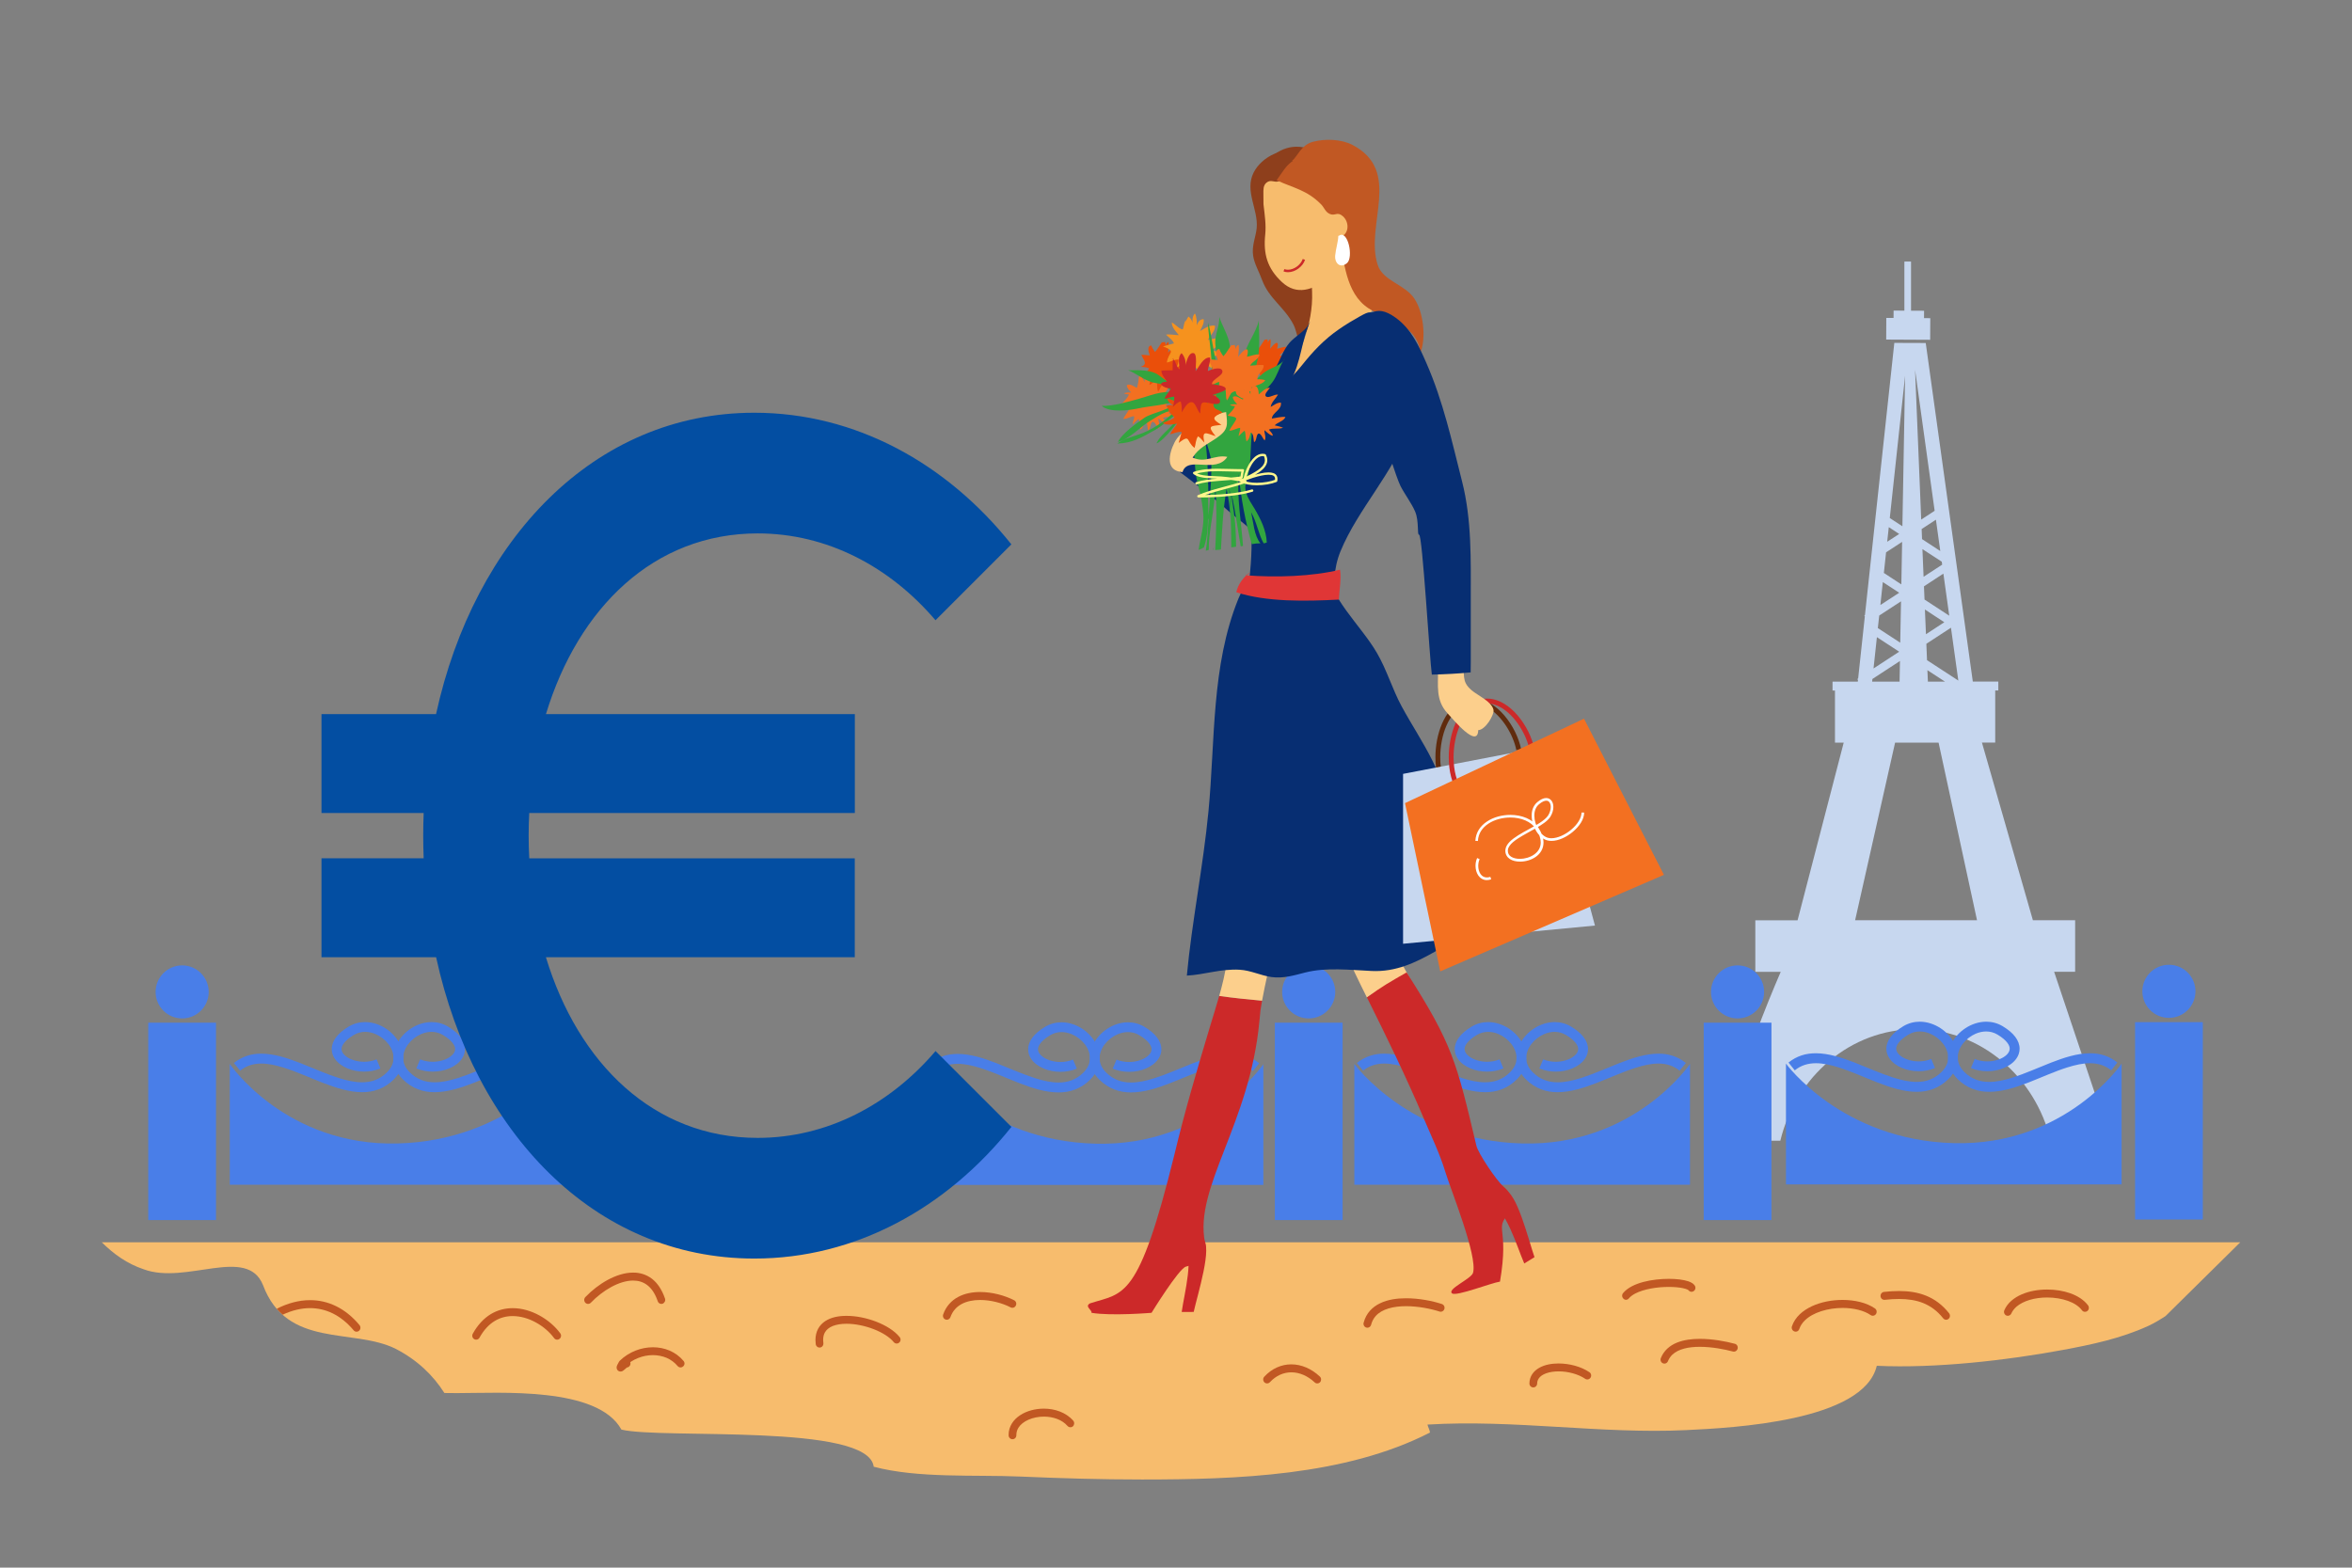 <?xml version="1.0" encoding="utf-8"?>
<!-- Generator: Adobe Illustrator 24.1.2, SVG Export Plug-In . SVG Version: 6.00 Build 0)  -->
<svg version="1.1" id="Слой_1" xmlns="http://www.w3.org/2000/svg" xmlns:xlink="http://www.w3.org/1999/xlink" x="0px" y="0px"
	 viewBox="0 0 425.2 283.46" style="enable-background:new 0 0 425.2 283.46;" xml:space="preserve">
<rect x="0" y="0" width="425.2" height="283.46" fill="#808080" stroke="none"/>
<style type="text/css">
	.st0{fill:#F7BC6D;}
	.st1{fill:#C15823;}
	.st2{fill:#C7D7EF;}
	.st3{fill:#497EE8;}
	.st4{fill:#034EA2;}
	.st5{fill:#602B0D;}
	.st6{fill:#F37021;}
	.st7{fill:#EA4F0A;}
	.st8{fill:#8E3F1C;}
	.st9{fill:#FCCF8C;}
	.st10{fill:#CC2929;}
	.st11{fill:#072E72;}
	.st12{fill:#E03636;}
	.st13{fill:#32A53F;}
	.st14{fill:#F6921E;}
	.st15{fill:#FFF78D;}
	.st16{fill:#FFFFFF;}
</style>
<g>
	<g>
		<path class="st0" d="M145.89,224.63h-12.9H18.4c2.14,2.11,4.55,3.87,7.55,4.87c7.68,2.88,18.72-4.32,21.6,2.88
			c4.32,11.52,16.32,7.68,24,11.52c3.9,2.02,6.74,4.76,8.79,7.98c0.75,0.01,1.51,0.02,2.27,0.02c7.76,0,25.45-1.22,29.73,6.6
			c7.45,1.77,44.68-1.21,45.61,6.71c8.05,2.13,18.24,1.42,26.58,1.78c7.39,0.32,14.54,0.53,21.92,0.53
			c17.05,0,36.73-0.63,52.07-8.49c-0.09-0.59-0.32-0.87-0.46-1.44c15.65-0.96,31.49,1.74,46.76,1c8.41-0.4,32.1-1.59,34.47-11.63
			c10.62,0.5,23.63-1,33.66-2.87c5.2-0.97,10.48-2.07,15.42-4.34c1.03-0.47,2.07-1.1,3.12-1.78L405,224.63H145.89z"/>
		<path class="st1" d="M86.69,241.87c0.8-1.45,1.75-2.41,2.76-3.02c1.02-0.61,2.11-0.88,3.23-0.88c1.43,0,2.91,0.44,4.22,1.17
			c1.32,0.72,2.47,1.73,3.27,2.81c0.23,0.32,0.67,0.38,0.98,0.14c0.31-0.24,0.37-0.69,0.13-1.01c-0.93-1.26-2.23-2.38-3.72-3.2
			c-1.49-0.82-3.17-1.34-4.88-1.34c-1.34,0-2.69,0.32-3.94,1.07c-1.24,0.75-2.37,1.92-3.27,3.55c-0.19,0.35-0.08,0.79,0.26,0.98
			C86.07,242.34,86.5,242.22,86.69,241.87z"/>
		<path class="st1" d="M120.22,234.8c-0.56-1.63-1.37-2.82-2.38-3.59c-1.01-0.77-2.19-1.11-3.39-1.1c-1.54,0-3.12,0.53-4.61,1.33
			c-1.48,0.81-2.87,1.9-4.02,3.1c-0.27,0.28-0.27,0.74,0,1.02c0.27,0.28,0.72,0.28,0.99,0c1.05-1.1,2.34-2.11,3.68-2.84
			c1.34-0.73,2.73-1.17,3.96-1.17c0.96,0,1.81,0.25,2.56,0.82c0.75,0.57,1.41,1.49,1.9,2.92c0.13,0.38,0.53,0.57,0.89,0.44
			C120.16,235.58,120.35,235.17,120.22,234.8z"/>
		<path class="st1" d="M123.58,246.09c-0.7-0.84-1.57-1.46-2.51-1.87c-0.95-0.41-1.98-0.61-3.02-0.61c-2.15,0-4.35,0.83-6.02,2.45
			c-0.05,0.05-0.09,0.1-0.12,0.16c-0.12,0.22-0.21,0.38-0.28,0.52c-0.03,0.07-0.06,0.13-0.09,0.2c-0.01,0.04-0.03,0.07-0.04,0.12
			c-0.01,0.05-0.02,0.11-0.03,0.2c0,0.05,0,0.11,0.02,0.19c0.03,0.12,0.11,0.29,0.26,0.4c0.15,0.12,0.32,0.15,0.43,0.15
			c0.18-0.01,0.26-0.05,0.32-0.07c0.11-0.05,0.16-0.09,0.21-0.13c0.09-0.07,0.17-0.14,0.25-0.21c0.12-0.11,0.25-0.23,0.35-0.3
			c0.05-0.04,0.08-0.06,0.09-0.06l-0.02-0.05l0.02,0.05l0,0l-0.02-0.05l0.02,0.05l-0.16-0.39v0.42c0.11,0,0.15-0.02,0.16-0.03
			l-0.16-0.39v0.42v-0.59l-0.16,0.57c0.06,0.02,0.12,0.02,0.16,0.02v-0.59l-0.16,0.57c0.37,0.11,0.76-0.11,0.87-0.49
			c0.11-0.38-0.1-0.78-0.47-0.89c-0.08-0.03-0.16-0.03-0.23-0.03c-0.19,0-0.3,0.05-0.4,0.09c-0.17,0.08-0.29,0.17-0.41,0.26
			c-0.17,0.14-0.33,0.28-0.45,0.38c-0.06,0.05-0.1,0.09-0.12,0.1l0,0l0.17,0.26l-0.13-0.28l-0.04,0.02l0.17,0.26l-0.13-0.28
			l0.25,0.52l-0.17-0.56l-0.08,0.03l0.25,0.52l-0.17-0.56l0.19,0.64v-0.67c-0.1,0-0.15,0.02-0.19,0.03l0.19,0.64v-0.67v0.7
			l0.26-0.64c-0.1-0.04-0.19-0.05-0.26-0.05v0.7l0.26-0.64l-0.26,0.65l0.62-0.3c-0.06-0.13-0.2-0.29-0.36-0.35l-0.26,0.65l0.62-0.3
			l-0.6,0.29h0.66c0-0.06,0-0.16-0.06-0.29l-0.6,0.29h0.66h-0.57l0.55,0.14c0.01-0.02,0.02-0.06,0.02-0.14h-0.57l0.55,0.14
			l-0.31-0.08l0.3,0.11l0.01-0.03l-0.31-0.08l0.3,0.11l0,0l0,0l0,0l0,0l0,0c0-0.01,0.03-0.07,0.07-0.15
			c0.04-0.09,0.11-0.2,0.19-0.35l-0.6-0.37l0.48,0.52c1.39-1.35,3.27-2.06,5.06-2.06c0.87,0,1.72,0.17,2.48,0.49
			c0.76,0.33,1.44,0.82,1.99,1.48c0.25,0.3,0.69,0.34,0.98,0.08C123.8,246.84,123.83,246.39,123.58,246.09z"/>
		<path class="st1" d="M162.64,241.77c-0.95-1.17-2.47-2.09-4.19-2.77c-1.72-0.67-3.64-1.07-5.41-1.07c-1.44,0-2.79,0.26-3.85,0.95
			c-0.53,0.35-0.98,0.81-1.29,1.39c-0.31,0.58-0.48,1.27-0.48,2.02c0,0.24,0.02,0.49,0.05,0.75c0.05,0.39,0.4,0.67,0.78,0.62
			c0.38-0.05,0.65-0.41,0.6-0.81c-0.03-0.2-0.04-0.39-0.04-0.56c0-0.55,0.11-0.98,0.3-1.33c0.28-0.52,0.75-0.91,1.43-1.19
			c0.68-0.27,1.54-0.41,2.5-0.41c1.56,0,3.35,0.37,4.92,0.98c1.57,0.61,2.92,1.47,3.61,2.34c0.25,0.3,0.69,0.35,0.98,0.09
			C162.85,242.53,162.89,242.08,162.64,241.77z"/>
		<path class="st1" d="M183.34,235.11c-1.73-0.88-3.96-1.48-6.14-1.49c-1.4,0-2.78,0.25-3.98,0.89c-1.19,0.63-2.19,1.68-2.71,3.16
			c-0.13,0.37,0.05,0.79,0.42,0.92c0.36,0.14,0.76-0.06,0.89-0.43c0.41-1.13,1.11-1.87,2.03-2.37c0.93-0.5,2.1-0.73,3.34-0.73
			c1.92,0,4,0.55,5.52,1.34c0.35,0.18,0.76,0.03,0.93-0.32C183.83,235.72,183.69,235.29,183.34,235.11z"/>
		<path class="st1" d="M194.01,256.87c-0.67-0.76-1.52-1.3-2.43-1.65c-0.91-0.35-1.9-0.51-2.87-0.51c-1.55,0-3.09,0.4-4.29,1.19
			c-0.6,0.39-1.12,0.89-1.49,1.49c-0.37,0.6-0.6,1.31-0.59,2.08l0,0.07c0.01,0.4,0.33,0.71,0.72,0.7c0.39-0.01,0.69-0.34,0.68-0.74
			l0-0.03c0-0.49,0.13-0.91,0.37-1.3c0.36-0.59,1-1.1,1.82-1.46c0.82-0.36,1.8-0.56,2.79-0.56c0.82,0,1.65,0.14,2.39,0.42
			c0.74,0.28,1.38,0.7,1.88,1.27c0.26,0.29,0.7,0.32,0.99,0.05C194.25,257.62,194.27,257.17,194.01,256.87z"/>
		<path class="st1" d="M238.6,248.9c-1.5-1.41-3.32-2.2-5.16-2.2c-1.75,0-3.5,0.73-4.88,2.23c-0.27,0.29-0.26,0.74,0.02,1.02
			c0.28,0.27,0.72,0.26,0.99-0.02c1.15-1.23,2.49-1.78,3.88-1.79c1.45,0,2.94,0.62,4.22,1.82c0.28,0.27,0.73,0.25,0.99-0.05
			C238.91,249.63,238.89,249.17,238.6,248.9L238.6,248.9z"/>
		<path class="st1" d="M260.66,235.79c-1.67-0.55-4.08-1.04-6.47-1.04c-1.65,0-3.29,0.23-4.68,0.9c-0.7,0.33-1.33,0.78-1.85,1.36
			c-0.52,0.58-0.91,1.31-1.14,2.16c-0.1,0.38,0.12,0.78,0.49,0.88c0.37,0.1,0.76-0.12,0.86-0.51c0.17-0.64,0.45-1.14,0.82-1.57
			c0.56-0.63,1.35-1.08,2.3-1.37c0.95-0.29,2.06-0.42,3.2-0.42c2.2,0,4.51,0.47,6.05,0.97c0.37,0.12,0.76-0.09,0.88-0.47
			C261.23,236.31,261.03,235.91,260.66,235.79z"/>
		<path class="st1" d="M287.34,248.12c-1.54-1.04-3.62-1.57-5.57-1.58c-1.29,0-2.52,0.23-3.51,0.79c-0.49,0.28-0.93,0.65-1.25,1.12
			c-0.32,0.47-0.51,1.06-0.52,1.68c-0.01,0.4,0.29,0.73,0.68,0.74c0.39,0.01,0.71-0.3,0.72-0.7c0.01-0.37,0.11-0.65,0.28-0.91
			c0.25-0.38,0.71-0.71,1.34-0.94c0.63-0.23,1.42-0.35,2.26-0.35c1.69-0.01,3.58,0.5,4.8,1.34c0.32,0.22,0.75,0.13,0.97-0.2
			C287.75,248.78,287.66,248.33,287.34,248.12L287.34,248.12z"/>
		<path class="st1" d="M313.63,242.98c-1.65-0.44-4.01-0.89-6.33-0.89c-1.46,0-2.9,0.18-4.16,0.69c-0.63,0.26-1.21,0.61-1.71,1.07
			c-0.5,0.46-0.9,1.03-1.18,1.72c-0.15,0.37,0.02,0.79,0.38,0.94c0.36,0.15,0.76-0.02,0.91-0.39c0.19-0.48,0.47-0.87,0.82-1.2
			c0.53-0.49,1.24-0.84,2.1-1.07c0.85-0.23,1.83-0.32,2.83-0.32c2.15,0,4.43,0.43,5.99,0.85c0.37,0.1,0.75-0.13,0.85-0.52
			C314.23,243.47,314.01,243.08,313.63,242.98z"/>
		<path class="st1" d="M325.28,240.31c0.2-0.59,0.54-1.11,1.03-1.58c0.73-0.71,1.77-1.27,2.96-1.65c1.19-0.38,2.53-0.58,3.84-0.58
			c1.98,0,3.89,0.46,5.07,1.29c0.32,0.22,0.75,0.13,0.97-0.2c0.21-0.33,0.13-0.78-0.19-1c-1.54-1.06-3.66-1.53-5.85-1.54
			c-1.92,0-3.89,0.37-5.55,1.14c-0.83,0.39-1.58,0.87-2.21,1.47c-0.62,0.6-1.12,1.32-1.4,2.16c-0.13,0.38,0.07,0.79,0.43,0.92
			C324.76,240.89,325.15,240.69,325.28,240.31L325.28,240.31z"/>
		<path class="st1" d="M352.36,237.46c-1.22-1.54-2.63-2.56-4.17-3.18c-1.54-0.62-3.18-0.84-4.88-0.84c-0.89,0-1.8,0.06-2.72,0.16
			c-0.38,0.04-0.66,0.4-0.62,0.79c0.04,0.4,0.38,0.68,0.77,0.64c0.89-0.1,1.75-0.15,2.58-0.15c1.59,0,3.05,0.21,4.37,0.74
			c1.32,0.54,2.52,1.39,3.6,2.75c0.24,0.31,0.68,0.35,0.98,0.1C352.56,238.22,352.6,237.77,352.36,237.46L352.36,237.46z"/>
		<path class="st1" d="M363.62,237.49c0.19-0.44,0.5-0.84,0.9-1.2c0.61-0.53,1.45-0.96,2.42-1.25c0.97-0.29,2.06-0.43,3.16-0.43
			c1.31,0,2.63,0.21,3.75,0.61c1.12,0.4,2.01,0.99,2.53,1.7c0.23,0.32,0.67,0.37,0.98,0.13c0.31-0.24,0.36-0.69,0.13-1.01
			c-0.76-1.01-1.89-1.71-3.18-2.18c-1.29-0.46-2.75-0.69-4.21-0.69c-1.62,0-3.24,0.28-4.62,0.88c-0.69,0.3-1.32,0.68-1.86,1.15
			c-0.54,0.47-0.98,1.04-1.27,1.71c-0.16,0.36,0,0.79,0.35,0.95C363.05,238.01,363.46,237.85,363.62,237.49z"/>
		<path class="st1" d="M294.46,234.78c0.26-0.32,0.66-0.62,1.17-0.89c0.76-0.4,1.76-0.7,2.82-0.9c1.06-0.2,2.19-0.29,3.23-0.29
			c0.98,0,1.87,0.08,2.54,0.22c0.33,0.07,0.6,0.15,0.78,0.23c0.09,0.04,0.15,0.08,0.19,0.1l0.03,0.03l0,0l0.07-0.06l-0.07,0.05
			l0.01,0.01l0.07-0.06l-0.07,0.05c0.22,0.33,0.65,0.41,0.97,0.18c0.32-0.23,0.4-0.67,0.18-1c-0.11-0.16-0.24-0.28-0.37-0.38
			c-0.24-0.17-0.5-0.29-0.8-0.39c-0.45-0.15-0.97-0.25-1.57-0.33c-0.59-0.07-1.25-0.11-1.94-0.11c-1.48,0-3.13,0.17-4.61,0.56
			c-0.74,0.2-1.44,0.45-2.07,0.78c-0.63,0.33-1.18,0.73-1.6,1.24c-0.25,0.3-0.21,0.76,0.08,1.01
			C293.77,235.12,294.21,235.08,294.46,234.78L294.46,234.78z"/>
		<path class="st1" d="M60.16,237.49c1.32,0.65,2.59,1.65,3.78,3.06c0.25,0.3,0.69,0.33,0.98,0.07c0.29-0.26,0.32-0.71,0.07-1.02v0
			c-1.29-1.55-2.72-2.68-4.23-3.42c-1.51-0.74-3.1-1.09-4.7-1.09c-2.03,0-4.07,0.56-6.03,1.56c0.34,0.39,0.7,0.75,1.07,1.07
			c1.65-0.77,3.33-1.19,4.96-1.19C57.46,236.54,58.84,236.84,60.16,237.49z"/>
	</g>
	<g>
		<path class="st2" d="M371.35,175.72h3.8v-4.66v-4.67h-7.64l-9.21-32.12h2.4v-4.86v-4.56h0.56v-1.61h-4.61l-8.51-61.22L342.46,62
			l-5.31,49.21l-0.12,0.08l0.1,0.15l-1.21,11.24l-0.15,0.1l0.12,0.18l-0.03,0.29h-4.57v1.61h0.44v4.56v4.86h1.58l-8.34,32.12h-7.64
			v4.67v4.66h4.59c-2.72,6.31-6.68,16.24-9.78,27.16c-0.31,1.09,0.05,2.26,0.16,3.37h9.55c2.83-11.61,12.7-20.17,24.45-20.17
			c11.74,0,21.62,8.56,24.44,20.17h9.55c0.11-1.11,0.17-3.37,0.17-3.37L371.35,175.72z M354.03,123.06l-5.66-3.69l-0.12-2.96
			l4.45-2.91L354.03,123.06z M351.62,123.25h-3.09l-0.09-2.07L351.62,123.25z M348.18,114.68l-0.19-4.47l3.51,2.3L348.18,114.68z
			 M352.39,111.33l-4.47-2.92l-0.1-2.39l3.51-2.3L352.39,111.33z M351.11,102.1l-3.36,2.19l-0.21-5l3.5,2.28L351.11,102.1z
			 M350.77,99.64l-3.3-2.16l-0.07-1.82l2.58-1.69L350.77,99.64z M349.75,92.36l-2.43,1.59l-1.11-27.08L349.75,92.36z M344.41,67.93
			l-0.49,27.23l-2.28-1.49L344.41,67.93z M341.46,95.32l1.88,1.23l-2.17,1.41L341.46,95.32z M340.97,99.87l2.9-1.89l-0.14,7.69
			l-3.16-2.07L340.97,99.87z M340.38,105.25l2.96,1.93l-3.4,2.22L340.38,105.25z M339.73,111.3l3.94-2.57l-0.14,7.48l-4.05-2.64
			L339.73,111.3z M339.31,115.21l4.03,2.63l-4.64,3.03L339.31,115.21z M338.5,122.77l4.98-3.25l-0.07,3.73h-4.96L338.5,122.77z
			 M342.6,134.28h7.86l6.95,32.12h-22.04L342.6,134.28z"/>
		<polygon class="st2" points="348.96,57.53 347.83,57.52 347.84,56.19 345.48,56.18 345.48,47.29 344.28,47.29 344.28,56.17 
			342.33,56.16 342.32,57.49 341.01,57.49 340.99,61.4 348.94,61.44 		"/>
	</g>
	<g>
		<rect x="308" y="184.92" class="st3" width="12.25" height="35.69"/>
		<path class="st3" d="M318.92,179.36c0,2.65-2.15,4.79-4.8,4.79c-2.65,0-4.8-2.15-4.8-4.79c0-2.65,2.15-4.8,4.8-4.8
			C316.78,174.56,318.92,176.71,318.92,179.36z"/>
		<rect x="230.47" y="184.92" class="st3" width="12.25" height="35.69"/>
		<path class="st3" d="M241.39,179.36c0,2.65-2.15,4.79-4.8,4.79s-4.8-2.15-4.8-4.79c0-2.65,2.15-4.8,4.8-4.8
			S241.39,176.71,241.39,179.36z"/>
		<path class="st3" d="M244.84,192.38v21.84h60.68v-21.84c0,0-10.12,14.92-30.37,14.38C254.9,206.23,244.84,192.38,244.84,192.38z"
			/>
		<g>
			<path class="st3" d="M246.43,193.6c0.58-0.47,1.17-0.78,1.81-0.99c0.63-0.2,1.31-0.3,2.02-0.3c1.26,0,2.66,0.3,4.14,0.77
				c2.22,0.7,4.59,1.78,6.97,2.71c2.38,0.92,4.77,1.69,7.11,1.7c1.03,0,2.04-0.15,3.01-0.53c0.97-0.37,1.9-0.96,2.73-1.79
				c0.58-0.58,1.01-1.2,1.3-1.86c0.28-0.66,0.42-1.34,0.41-2c0-0.87-0.22-1.72-0.6-2.49c-0.57-1.15-1.48-2.14-2.57-2.85
				c-1.09-0.71-2.38-1.15-3.73-1.16c-1,0-2.03,0.25-2.98,0.82c-1.01,0.61-1.76,1.24-2.27,1.92c-0.51,0.67-0.79,1.41-0.79,2.15
				c0,0.65,0.22,1.26,0.57,1.76c0.53,0.76,1.32,1.32,2.23,1.71c0.91,0.39,1.96,0.6,3.05,0.6c0.98,0,1.99-0.18,2.95-0.58l-0.69-1.64
				c-0.71,0.3-1.49,0.44-2.26,0.44c-1.13,0-2.23-0.31-2.97-0.78c-0.37-0.23-0.66-0.5-0.84-0.76c-0.18-0.26-0.25-0.5-0.26-0.76
				c0-0.29,0.1-0.63,0.43-1.07c0.33-0.44,0.9-0.95,1.77-1.47c0.66-0.4,1.36-0.57,2.06-0.57c0.63,0,1.27,0.14,1.88,0.4
				c0.91,0.39,1.74,1.04,2.33,1.81c0.59,0.77,0.92,1.65,0.92,2.51c0,0.43-0.08,0.86-0.27,1.3c-0.19,0.43-0.48,0.87-0.92,1.3
				c-0.67,0.67-1.37,1.1-2.12,1.39c-0.74,0.28-1.53,0.41-2.38,0.41c-1.29,0-2.7-0.3-4.19-0.77c-2.23-0.7-4.61-1.78-6.98-2.71
				c-2.37-0.92-4.74-1.69-7.05-1.7c-0.87,0-1.74,0.11-2.57,0.39c-0.83,0.27-1.64,0.7-2.38,1.3L246.43,193.6z"/>
		</g>
		<g>
			<path class="st3" d="M303.65,193.6c-0.58-0.47-1.17-0.78-1.81-0.99c-0.63-0.2-1.31-0.3-2.02-0.3c-1.26,0-2.66,0.3-4.14,0.77
				c-2.22,0.7-4.59,1.78-6.97,2.71c-2.38,0.92-4.77,1.69-7.11,1.7c-1.03,0-2.04-0.15-3.01-0.53c-0.97-0.37-1.9-0.96-2.73-1.79
				c-0.58-0.58-1.01-1.2-1.3-1.86c-0.28-0.66-0.42-1.34-0.41-2c0-0.87,0.22-1.72,0.6-2.49c0.57-1.15,1.48-2.14,2.57-2.85
				c1.09-0.71,2.38-1.15,3.73-1.16c1,0,2.03,0.25,2.98,0.82c1.01,0.61,1.76,1.24,2.27,1.92c0.51,0.67,0.79,1.41,0.79,2.15
				c0,0.65-0.22,1.26-0.57,1.76c-0.53,0.76-1.32,1.32-2.23,1.71c-0.91,0.39-1.96,0.6-3.05,0.6c-0.98,0-1.99-0.18-2.95-0.58
				l0.69-1.64c0.71,0.3,1.49,0.44,2.26,0.44c1.13,0,2.23-0.31,2.97-0.78c0.37-0.23,0.66-0.5,0.84-0.76c0.18-0.26,0.25-0.5,0.26-0.76
				c0-0.29-0.1-0.63-0.43-1.07c-0.33-0.44-0.9-0.95-1.77-1.47c-0.66-0.4-1.36-0.57-2.06-0.57c-0.63,0-1.27,0.14-1.88,0.4
				c-0.91,0.39-1.74,1.04-2.33,1.81c-0.59,0.77-0.92,1.65-0.92,2.51c0,0.43,0.08,0.86,0.27,1.3c0.19,0.43,0.48,0.87,0.92,1.3
				c0.67,0.67,1.37,1.1,2.12,1.39c0.74,0.28,1.53,0.41,2.38,0.41c1.29,0,2.7-0.3,4.19-0.77c2.23-0.7,4.61-1.78,6.98-2.71
				c2.37-0.92,4.74-1.69,7.05-1.7c0.87,0,1.74,0.11,2.57,0.39c0.83,0.27,1.64,0.7,2.38,1.3L303.65,193.6z"/>
		</g>
		<path class="st3" d="M167.71,192.42v21.84h60.68v-21.84c0,0-10.12,14.92-30.37,14.38C177.78,206.28,167.71,192.42,167.71,192.42z"
			/>
		<g>
			<path class="st3" d="M169.31,193.65c0.58-0.47,1.17-0.78,1.81-0.99c0.63-0.21,1.31-0.3,2.02-0.3c1.26,0,2.66,0.3,4.14,0.77
				c2.22,0.7,4.59,1.78,6.97,2.71c2.38,0.92,4.77,1.69,7.11,1.69c1.03,0,2.04-0.15,3.01-0.53c0.97-0.37,1.9-0.96,2.73-1.79
				c0.58-0.58,1.01-1.2,1.3-1.86c0.28-0.66,0.42-1.34,0.41-2c0-0.87-0.22-1.72-0.6-2.49c-0.57-1.15-1.48-2.14-2.57-2.85
				c-1.09-0.71-2.38-1.15-3.73-1.16c-1,0-2.03,0.25-2.98,0.82c-1.01,0.61-1.76,1.24-2.27,1.92c-0.51,0.67-0.79,1.42-0.79,2.15
				c0,0.65,0.22,1.26,0.57,1.76c0.53,0.76,1.32,1.32,2.23,1.71c0.91,0.39,1.96,0.6,3.05,0.6c0.98,0,1.99-0.18,2.95-0.58l-0.69-1.64
				c-0.71,0.3-1.49,0.44-2.26,0.44c-1.13,0-2.23-0.31-2.97-0.78c-0.37-0.23-0.66-0.5-0.84-0.76c-0.18-0.26-0.25-0.5-0.26-0.76
				c0-0.29,0.1-0.63,0.43-1.07c0.33-0.44,0.9-0.95,1.77-1.47c0.66-0.4,1.36-0.57,2.06-0.57c0.63,0,1.27,0.14,1.88,0.4
				c0.91,0.39,1.74,1.04,2.33,1.81c0.59,0.77,0.92,1.65,0.92,2.51c0,0.43-0.08,0.86-0.27,1.3c-0.19,0.43-0.48,0.87-0.91,1.3
				c-0.67,0.67-1.37,1.1-2.12,1.39c-0.74,0.28-1.53,0.41-2.38,0.41c-1.29,0-2.7-0.3-4.19-0.77c-2.23-0.7-4.61-1.78-6.98-2.71
				c-2.37-0.92-4.74-1.69-7.05-1.69c-0.87,0-1.74,0.11-2.57,0.38c-0.83,0.27-1.64,0.7-2.38,1.3L169.31,193.65z"/>
		</g>
		<g>
			<path class="st3" d="M226.52,193.65c-0.58-0.47-1.17-0.78-1.81-0.99c-0.63-0.21-1.31-0.3-2.02-0.3c-1.26,0-2.66,0.3-4.14,0.77
				c-2.22,0.7-4.59,1.78-6.97,2.71c-2.38,0.92-4.77,1.69-7.11,1.69c-1.03,0-2.04-0.15-3.01-0.53c-0.97-0.37-1.9-0.96-2.73-1.79
				c-0.58-0.58-1.01-1.2-1.3-1.86c-0.28-0.66-0.42-1.34-0.41-2c0-0.87,0.22-1.72,0.6-2.49c0.57-1.15,1.48-2.14,2.57-2.85
				c1.09-0.71,2.38-1.15,3.73-1.16c1,0,2.03,0.25,2.98,0.82c1.01,0.61,1.76,1.24,2.27,1.92c0.51,0.67,0.79,1.42,0.79,2.15
				c0,0.65-0.22,1.26-0.57,1.76c-0.53,0.76-1.32,1.32-2.23,1.71c-0.91,0.39-1.96,0.6-3.05,0.6c-0.98,0-1.99-0.18-2.95-0.58
				l0.69-1.64c0.71,0.3,1.49,0.44,2.26,0.44c1.13,0,2.23-0.31,2.97-0.78c0.37-0.23,0.66-0.5,0.84-0.76c0.18-0.26,0.25-0.5,0.26-0.76
				c0-0.29-0.1-0.63-0.43-1.07c-0.33-0.44-0.9-0.95-1.77-1.47c-0.66-0.4-1.36-0.57-2.06-0.57c-0.63,0-1.27,0.14-1.88,0.4
				c-0.91,0.39-1.74,1.04-2.33,1.81c-0.59,0.77-0.92,1.65-0.92,2.51c0,0.43,0.08,0.86,0.27,1.3c0.19,0.43,0.48,0.87,0.92,1.3
				c0.67,0.67,1.38,1.1,2.12,1.39c0.74,0.28,1.53,0.41,2.38,0.41c1.29,0,2.7-0.3,4.19-0.77c2.23-0.7,4.61-1.78,6.98-2.71
				c2.37-0.92,4.74-1.69,7.05-1.69c0.87,0,1.74,0.11,2.57,0.38c0.83,0.27,1.64,0.7,2.38,1.3L226.52,193.65z"/>
		</g>
		<rect x="385.98" y="184.82" class="st3" width="12.25" height="35.69"/>
		<path class="st3" d="M396.9,179.25c0,2.65-2.15,4.8-4.8,4.8c-2.65,0-4.8-2.15-4.8-4.8c0-2.65,2.15-4.8,4.8-4.8
			C394.76,174.45,396.9,176.6,396.9,179.25z"/>
		<path class="st3" d="M322.87,192.32v21.84h60.68v-21.84c0,0-10.12,14.92-30.37,14.38C332.93,206.17,322.87,192.32,322.87,192.32z"
			/>
		<g>
			<path class="st3" d="M324.46,193.54c0.58-0.47,1.17-0.78,1.81-0.99c0.63-0.2,1.31-0.3,2.02-0.3c1.26,0,2.66,0.3,4.14,0.77
				c2.22,0.7,4.59,1.78,6.97,2.71c2.38,0.92,4.77,1.69,7.11,1.69c1.03,0,2.04-0.15,3.01-0.53c0.97-0.37,1.9-0.96,2.73-1.79
				c0.58-0.58,1.01-1.2,1.3-1.86c0.28-0.66,0.42-1.34,0.41-2c0-0.87-0.22-1.72-0.6-2.49c-0.57-1.15-1.48-2.14-2.57-2.85
				c-1.09-0.71-2.38-1.15-3.73-1.16c-1,0-2.03,0.25-2.98,0.82c-1.01,0.61-1.76,1.24-2.27,1.92c-0.51,0.67-0.79,1.41-0.79,2.15
				c0,0.65,0.22,1.26,0.57,1.76c0.53,0.76,1.32,1.32,2.23,1.71c0.91,0.39,1.96,0.6,3.05,0.6c0.98,0,1.99-0.18,2.95-0.58l-0.69-1.64
				c-0.71,0.3-1.49,0.44-2.26,0.44c-1.13,0-2.23-0.31-2.97-0.78c-0.37-0.23-0.66-0.5-0.84-0.76c-0.18-0.26-0.25-0.5-0.26-0.76
				c0-0.29,0.1-0.63,0.43-1.07c0.33-0.44,0.9-0.95,1.77-1.47c0.66-0.4,1.36-0.57,2.06-0.57c0.63,0,1.27,0.14,1.88,0.4
				c0.91,0.39,1.74,1.04,2.33,1.81c0.59,0.77,0.92,1.65,0.92,2.51c0,0.43-0.08,0.86-0.27,1.3c-0.19,0.43-0.48,0.87-0.92,1.3
				c-0.67,0.67-1.38,1.1-2.12,1.39c-0.74,0.28-1.53,0.41-2.38,0.41c-1.29,0-2.7-0.3-4.19-0.77c-2.23-0.7-4.61-1.78-6.98-2.71
				c-2.37-0.92-4.74-1.69-7.05-1.7c-0.87,0-1.74,0.11-2.57,0.38c-0.83,0.27-1.64,0.7-2.38,1.3L324.46,193.54z"/>
		</g>
		<g>
			<path class="st3" d="M381.67,193.54c-0.58-0.47-1.17-0.78-1.81-0.99c-0.63-0.2-1.31-0.3-2.02-0.3c-1.26,0-2.66,0.3-4.14,0.77
				c-2.22,0.7-4.59,1.78-6.97,2.71c-2.38,0.92-4.77,1.69-7.11,1.69c-1.03,0-2.04-0.15-3.01-0.53c-0.97-0.37-1.9-0.96-2.73-1.79
				c-0.58-0.58-1.01-1.2-1.3-1.86c-0.28-0.66-0.42-1.34-0.41-2c0-0.87,0.22-1.72,0.6-2.49c0.57-1.15,1.48-2.14,2.57-2.85
				c1.09-0.71,2.38-1.15,3.73-1.16c1,0,2.03,0.25,2.98,0.82c1.01,0.61,1.76,1.24,2.27,1.92c0.51,0.67,0.79,1.41,0.79,2.15
				c0,0.65-0.22,1.26-0.57,1.76c-0.53,0.76-1.32,1.32-2.23,1.71c-0.91,0.39-1.96,0.6-3.05,0.6c-0.98,0-1.99-0.18-2.95-0.58
				l0.69-1.64c0.71,0.3,1.49,0.44,2.26,0.44c1.13,0,2.23-0.31,2.97-0.78c0.37-0.23,0.66-0.5,0.83-0.76c0.18-0.26,0.25-0.5,0.26-0.76
				c0-0.29-0.1-0.63-0.43-1.07c-0.33-0.44-0.9-0.95-1.77-1.47c-0.66-0.4-1.36-0.57-2.06-0.57c-0.63,0-1.27,0.14-1.88,0.4
				c-0.91,0.39-1.74,1.04-2.33,1.81c-0.59,0.77-0.92,1.65-0.92,2.51c0,0.43,0.08,0.86,0.27,1.3c0.19,0.43,0.48,0.87,0.91,1.3
				c0.67,0.67,1.38,1.1,2.12,1.39c0.74,0.28,1.53,0.41,2.38,0.41c1.29,0,2.7-0.3,4.19-0.77c2.23-0.7,4.61-1.78,6.98-2.71
				c2.37-0.92,4.74-1.69,7.05-1.7c0.87,0,1.74,0.11,2.57,0.38c0.83,0.27,1.64,0.7,2.38,1.3L381.67,193.54z"/>
		</g>
	</g>
	<g>
		<rect x="26.8" y="184.92" class="st3" width="12.25" height="35.69"/>
		<path class="st3" d="M28.13,179.36c0,2.65,2.15,4.79,4.8,4.79c2.65,0,4.8-2.15,4.8-4.79c0-2.65-2.15-4.8-4.8-4.8
			C30.28,174.56,28.13,176.71,28.13,179.36z"/>
		<path class="st3" d="M102.21,192.38v21.84H41.54v-21.84c0,0,10.12,14.92,30.37,14.38C92.15,206.23,102.21,192.38,102.21,192.38z"
			/>
		<g>
			<path class="st3" d="M100.62,193.6c-0.58-0.47-1.17-0.78-1.81-0.99c-0.63-0.2-1.31-0.3-2.02-0.3c-1.26,0-2.66,0.3-4.14,0.77
				c-2.22,0.7-4.59,1.78-6.97,2.71c-2.38,0.92-4.77,1.69-7.11,1.7c-1.03,0-2.04-0.15-3.01-0.53c-0.97-0.37-1.9-0.96-2.73-1.79
				c-0.58-0.58-1.01-1.2-1.3-1.86c-0.28-0.66-0.42-1.34-0.41-2c0-0.87,0.22-1.72,0.6-2.49c0.57-1.15,1.48-2.14,2.57-2.85
				c1.09-0.71,2.38-1.15,3.73-1.16c1,0,2.03,0.25,2.98,0.82c1.01,0.61,1.76,1.24,2.27,1.92c0.51,0.67,0.79,1.41,0.79,2.15
				c0,0.65-0.22,1.26-0.57,1.76c-0.53,0.76-1.32,1.32-2.23,1.71c-0.91,0.39-1.96,0.6-3.05,0.6c-0.98,0-1.99-0.18-2.95-0.58
				l0.69-1.64c0.71,0.3,1.49,0.44,2.26,0.44c1.13,0,2.23-0.31,2.97-0.78c0.37-0.23,0.66-0.5,0.84-0.76c0.18-0.26,0.25-0.5,0.26-0.76
				c0-0.29-0.1-0.63-0.43-1.07c-0.33-0.44-0.9-0.95-1.77-1.47c-0.66-0.4-1.36-0.57-2.06-0.57c-0.63,0-1.27,0.14-1.88,0.4
				c-0.91,0.39-1.74,1.04-2.33,1.81c-0.59,0.77-0.92,1.65-0.92,2.51c0,0.43,0.08,0.86,0.27,1.3c0.19,0.43,0.48,0.87,0.92,1.3
				c0.67,0.67,1.37,1.1,2.12,1.39c0.74,0.28,1.53,0.41,2.38,0.41c1.29,0,2.7-0.3,4.19-0.77c2.23-0.7,4.61-1.78,6.98-2.71
				c2.37-0.92,4.74-1.69,7.05-1.7c0.87,0,1.74,0.11,2.57,0.39c0.83,0.27,1.64,0.7,2.38,1.3L100.62,193.6z"/>
		</g>
		<g>
			<path class="st3" d="M43.41,193.6c0.58-0.47,1.17-0.78,1.81-0.99c0.63-0.2,1.31-0.3,2.02-0.3c1.26,0,2.66,0.3,4.14,0.77
				c2.22,0.7,4.59,1.78,6.97,2.71c2.38,0.92,4.77,1.69,7.11,1.7c1.03,0,2.04-0.15,3.01-0.53c0.97-0.37,1.9-0.96,2.73-1.79
				c0.58-0.58,1.01-1.2,1.3-1.86c0.28-0.66,0.42-1.34,0.41-2c0-0.87-0.22-1.72-0.6-2.49c-0.57-1.15-1.48-2.14-2.57-2.85
				c-1.09-0.71-2.38-1.15-3.73-1.16c-1,0-2.03,0.25-2.98,0.82c-1.01,0.61-1.76,1.24-2.27,1.92c-0.51,0.67-0.79,1.41-0.79,2.15
				c0,0.65,0.22,1.26,0.57,1.76c0.53,0.76,1.32,1.32,2.23,1.71c0.91,0.39,1.96,0.6,3.05,0.6c0.98,0,1.99-0.18,2.95-0.58l-0.69-1.64
				c-0.71,0.3-1.49,0.44-2.26,0.44c-1.13,0-2.23-0.31-2.97-0.78c-0.37-0.23-0.66-0.5-0.84-0.76c-0.18-0.26-0.25-0.5-0.26-0.76
				c0-0.29,0.1-0.63,0.43-1.07c0.33-0.44,0.9-0.95,1.77-1.47c0.66-0.4,1.36-0.57,2.06-0.57c0.63,0,1.27,0.14,1.88,0.4
				c0.91,0.39,1.74,1.04,2.33,1.81c0.59,0.77,0.92,1.65,0.92,2.51c0,0.43-0.08,0.86-0.27,1.3c-0.19,0.43-0.48,0.87-0.92,1.3
				c-0.67,0.67-1.37,1.1-2.12,1.39c-0.74,0.28-1.53,0.41-2.38,0.41c-1.29,0-2.7-0.3-4.19-0.77c-2.23-0.7-4.61-1.78-6.98-2.71
				c-2.37-0.92-4.74-1.69-7.05-1.7c-0.87,0-1.74,0.11-2.57,0.39c-0.83,0.27-1.64,0.7-2.38,1.3L43.41,193.6z"/>
		</g>
	</g>
	<path class="st4" d="M136.97,205.75c-18.76,0-32.44-13.44-38.28-32.67h55.84v-17.88H95.68c-0.07-1.35-0.11-2.71-0.11-4.09
		c0-1.38,0.04-2.74,0.11-4.1h58.86v-17.89H98.7c5.84-19.23,19.52-32.67,38.28-32.67c12.53,0,23.87,6,32.14,15.7l13.72-13.72
		c-11.69-14.65-28.18-23.8-46.48-23.8c-29.01,0-50.64,22.97-57.53,54.49H58.12V147h18.47c-0.05,1.36-0.08,2.72-0.08,4.1
		c0,1.37,0.03,2.74,0.08,4.09H58.12v17.89h20.72c6.88,31.52,28.51,54.49,57.53,54.49c18.3,0,34.79-9.15,46.48-23.81l-13.72-13.71
		C160.85,199.75,149.5,205.75,136.97,205.75z"/>
	<g>
		<g>
			<g>
				<path class="st5" d="M274.99,135.47c-0.41-2.06-1.51-4.31-3.01-6.08c-0.75-0.88-1.61-1.65-2.54-2.19
					c-0.93-0.55-1.95-0.88-3.01-0.88c-0.7,0-1.41,0.15-2.12,0.46c-1.63,0.73-2.83,2.25-3.62,4.08c-0.79,1.83-1.19,3.99-1.19,6.07
					c0,2.49,0.56,4.87,1.79,6.47l0.69-0.53c-1.05-1.36-1.61-3.58-1.61-5.94c0-1.97,0.38-4.03,1.12-5.72
					c0.74-1.7,1.82-3.03,3.17-3.63c0.6-0.27,1.18-0.38,1.76-0.38c0.88,0,1.74,0.27,2.57,0.76c1.24,0.73,2.39,1.93,3.3,3.32
					c0.9,1.39,1.56,2.95,1.84,4.37L274.99,135.47z"/>
			</g>
			<path class="st6" d="M206.29,68.07c-0.13-0.02-0.27-0.01-0.4,0.02c-0.04,0.69-0.15,1.39-0.35,2.05
				c-0.56-0.22-1.16-0.85-1.83-0.49c0.02,0.54,0.45,0.95,0.8,1.31c-0.47,0.02-0.98-0.04-1.33,0.2c0.3,0.03,0.58,0.18,0.91,0.15
				c-0.18,0.63-0.89,1.22-1.32,1.72c0.33,0.12,1.45,0.13,1.56,0.54c0.07,0.27-1.12,1.74-1.25,2.17c0.67,0.06,1.27-0.44,1.95-0.49
				c0.06,0.54-0.25,1-0.28,1.51c0.36-0.34,0.71-0.75,1.1-1c0.23,0.6,0.14,1.35,0.33,1.93c0.49-0.33,0.62-1.05,0.75-1.61
				c0.58,0.16,0.48,1.19,0.62,1.74c0.51-0.17,0.36-1.43,0.81-1.53c0.47-0.11,0.76,0.97,1.12,1.22c0.3-0.63-0.08-1.22-0.06-1.85
				c0.48,0.36,0.92,0.91,1.52,1.01c-0.03-0.48-0.45-0.72-0.7-1.11c0.8-0.35,1.77-0.03,2.55-0.33c-0.48-0.22-1-0.31-1.51-0.44
				c0.53-0.56,1.66-0.76,1.95-1.52c-0.85-0.07-1.65,0.18-2.46,0.29c0.07-1.09,1.86-1.59,1.63-2.88c-0.71-0.03-1.24,0.46-1.84,0.78
				c0.09-0.81,0.93-1.53,1.33-2.23c-0.6-0.09-1.6,0.62-2.06,0.4c-0.66-0.31,0.28-1.16,0.61-1.64c-0.8-0.04-1.45,0.77-2.04,1.21
				c0.03-2.11-1.53-2.07-1.5-0.02c-0.23-0.58-0.34-1.29-0.71-1.81c-0.13,0.35-0.06,1.09-0.21,1.22"/>
			<path class="st7" d="M228.68,61.35c-0.37,0.49-0.71,1.17-1.15,1.63c-0.23-0.28-0.46-0.67-0.6-1.03
				c-0.73,0.08-0.43,1.08-0.23,1.57c-0.47,0-0.88-0.11-1.35-0.08c0.36,0.85,1.12,1.47-0.12,1.92c0.47,0,0.96,0.04,1.36,0.25
				c-0.3,0.54-0.98,1.02-1.13,1.6c0.54-0.04,0.93-0.46,1.47-0.54c0.01,0.54-0.23,1.1-0.31,1.58c0.38-0.15,0.68-0.52,1.02-0.81
				c0.38,0.52,0.11,1.25,0.37,1.85c0.27-0.25,0.46-0.98,0.77-1.14c0.82-0.42,0.29,0.12,0.78,0.46c1.05,0.75,1.18,0.47,0.97-0.79
				c0.52,0.05,0.95,0.33,1.47,0.31c-0.16-0.17-0.2-0.46-0.53-0.65c0.63-0.34,1.68-0.48,2.03-1.07c-0.33-0.11-0.75-0.16-1.13-0.13
				c-0.09-0.86,0.98-1.19,0.89-2.04c-0.66-0.05-1.29,0.06-1.93,0.08c0.33-0.63,1.23-0.86,1.36-1.58c-0.66-0.11-1.22,0.23-1.81,0.31
				c0.51-1.88-0.62-0.86-1.26,0.01c0.04-0.54,0.15-1.14,0.07-1.71c-0.52,0.14-0.51,0.95-0.44,1.27c0.03-0.44-0.02-0.86-0.13-1.27
				c-0.17,0.08-0.4,0.04-0.56,0.1"/>
			<path class="st7" d="M210.12,61.79c-0.42,0.55-0.81,1.32-1.31,1.85c-0.26-0.32-0.52-0.76-0.68-1.17
				c-0.83,0.09-0.49,1.23-0.26,1.78c-0.53,0-1-0.12-1.53-0.08c0.41,0.97,1.27,1.67-0.14,2.17c0.53,0,1.09,0.05,1.55,0.28
				c-0.34,0.61-1.11,1.15-1.28,1.82c0.62-0.04,1.06-0.52,1.66-0.61c0.01,0.61-0.26,1.25-0.35,1.79c0.43-0.16,0.78-0.59,1.16-0.91
				c0.43,0.59,0.13,1.41,0.42,2.1c0.31-0.29,0.52-1.12,0.88-1.3c0.92-0.48,0.33,0.13,0.88,0.53c1.19,0.85,1.33,0.53,1.1-0.89
				c0.58,0.05,1.07,0.38,1.66,0.35c-0.18-0.19-0.23-0.52-0.6-0.73c0.71-0.39,1.9-0.54,2.3-1.22c-0.37-0.12-0.85-0.18-1.28-0.14
				c-0.1-0.97,1.11-1.34,1.01-2.31c-0.74-0.06-1.47,0.07-2.19,0.09c0.37-0.72,1.39-0.98,1.54-1.79c-0.75-0.12-1.38,0.27-2.05,0.35
				c0.58-2.13-0.71-0.97-1.43,0.01c0.05-0.61,0.17-1.29,0.08-1.94c-0.59,0.16-0.57,1.07-0.5,1.44c0.03-0.5-0.02-0.98-0.15-1.44
				c-0.2,0.09-0.45,0.04-0.63,0.12"/>
			<path class="st8" d="M235.17,27.8c-2.98-1.55-7.1,0.52-8.55,3.43c-1.65,3.31,0.87,6.65,0.57,9.97c-0.14,1.62-0.94,3.2-0.64,5.08
				c0.22,1.42,1.09,2.91,1.6,4.32c1.26,3.43,4.1,4.96,5.71,8.15c0.53,1.06,0.6,2.23,1.14,3.17c1.12-2.17,4.67-6.58,3.17-9.09
				c-1.03-1.73-2.97-0.58-4.42-1.93c-1.26-1.18-1.58-3.94-1.98-5.53c-0.46-1.84-0.19-3.59-0.46-5.47c-0.2-1.41-1.95-3.54-1.82-4.78
				c0.2-1.92,7.78-5.02,4.99-7.53"/>
			<path class="st9" d="M247.72,163.75c-0.95-1.54-0.95-3.95-1.87-5.25c-1.08-1.52-2.86-0.03-4.59,0.87
				c-1.32,0.69-3.26,1.21-4.2,2.19h2.62c1.28,6.28,4.58,13.08,7.43,18.8c0,0,0,0,0,0.01c2.75-2.03,4.87-1.57,7.87-3.28
				C253.58,174.61,248.67,165.29,247.72,163.75z"/>
			<path class="st10" d="M218.75,185.61c-2.3,7.67-4.59,15.42-6.44,23.17c-6.51,26.45-9.13,24.92-15.25,26.89
				c-1.07,0.57,0.46,1.25,0.25,1.71c3.62,0.61,10.87,0,10.87,0s4.92-8,6.21-8.35c1.36-0.36,4.1-1.03,3.44-4.42
				c-1.97-9.94,8.09-21.31,9.84-39.89c0.19-2.11,0.19-2.11,0.49-3.78c-2.59-0.23-5.2-0.51-7.75-0.86
				C219.89,181.94,219.3,183.77,218.75,185.61z"/>
			<path class="st9" d="M221.54,161.78h0.66c-0.25,4.08,0.12,8.19-0.44,12.24c-0.28,2.04-0.78,4.06-1.35,6.07
				c2.55,0.35,5.16,0.63,7.75,0.86c1.13-6.16,3.85-16.86,4.51-20.46C228.92,160.76,224.96,159.42,221.54,161.78z"/>
			<path class="st10" d="M272.92,219.27c0.72-1.84,0.61-3.26-1.15-4.75c-1.2-1.02-4.56-5.97-4.87-7.38
				c-3.58-15.07-4.26-18.25-12.61-31.31c-3,1.71-4.42,2.51-7.17,4.53c3.58,7.18,7.14,14.48,10.27,21.86
				c1.36,3.21,2.91,6.42,3.88,9.62c1.02,3.35,5.88,15.24,5.03,18.31c-0.3,1.09-4.83,2.97-3.77,3.73c0.77,0.56,7.1-1.92,8.64-2.14
				C272.91,221.57,269.96,222.44,272.92,219.27z"/>
			<path class="st0" d="M228.51,31.93c-0.84,3.4,0.58,7,0.22,10.49c-0.36,3.48,0.36,6.11,3.02,8.58c2.68,2.5,5.64,1.41,8.36-0.66
				c2.5-1.9,3.36-5.55,4.85-8.13c2.46-4.27-0.63-10.16-4.42-12.64c-2.51-1.64-12.48-2.33-11.8,2.57"/>
			<path class="st0" d="M248.62,55.54c-2.32-1.39-2.84-5.94-3.06-8.31c-0.24-2.67-0.01-7.47-1.32-9.75
				c-0.69,2.88-0.96,6.62-2.78,9.15c-0.83,1.16-1.87,1.65-2.91,2.52c-1.56,1.31-1.44,1.58-1.35,3.55
				c0.25,6.16-2.41,11.48-4.95,16.79c3.12-0.66,5.81-5.65,8.12-7.78c1.37-1.27,2.92-2.59,4.48-3.61c1.2-0.79,3.07-1.07,3.56-2.57"/>
			<path class="st11" d="M249.5,57.29c-1.73-1.06-1.83-1.1-3.72-0.05c-1.28,0.71-2.5,1.45-3.71,2.29c-2.72,1.88-4.68,3.98-6.73,6.55
				c-1.9,2.39-4.3,4.4-6.78,6.13c-3.24,2.26-3.53,4.21-3.33,8.25c0.35,7.07,1.43,14.21,0.89,21.48c-0.68,9.14-3.12,18.37-1.29,27.46
				c3.07,0.39,8.36-3.77,11.12-5.16c3.2-1.61,6.74-3.05,9.58-5.14c-3.91-4.82-5.7-13.33-3.2-19.4c3.19-7.75,9.62-14.17,12.41-22.3
				c0.66-1.92,0.86-4.26,0.88-6.29c0.02-2.34-1.19-3.57-1.97-5.68c-0.62-1.68-1.92-8.04-4.37-7.49"/>
			<path class="st11" d="M236.87,58.15c-1.62,3.31-1.6,7.38-3.58,10.71c-1.61,2.72-4.41,5.04-6.5,7.42
				c-1.52-2.44,2.59-7.65,3.8-9.75c0.9-1.55,1.34-3.16,2.53-4.55c0.95-1.11,2.87-2.19,3.34-3.15"/>
			<path class="st11" d="M239.66,102.11c0.58,6,6.22,10.75,9.24,15.91c1.82,3.11,2.77,6.51,4.48,9.68c1.79,3.3,3.89,6.45,5.57,9.83
				c2.28,4.58,4.05,9.67,5.36,14.64c1.42,5.4,4,9.79,5.93,14.84c-7.84,1.61-13.5,8.98-22.28,8.56c-3.89-0.18-8.16-0.69-11.97,0.27
				c-2.01,0.51-3.97,1.13-6.12,0.83c-1.98-0.28-3.73-1.2-5.73-1.32c-3.39-0.21-6.37,0.89-9.58,1.06c0.9-9.65,2.95-19.73,3.91-29.7
				c1.23-12.76,0.48-26.29,5.4-38.43c1.12-2.76,3.31-5.31,4.03-8.1c2.31-0.13,5.02-0.17,7.39-0.04c1.16,0.06,6.67,0.63,3.72,2.62"/>
			<path class="st11" d="M213.21,85.28c1.84-1.53,3.06-3.86,4.81-5.27c3.89,2.92,8.54,3.91,12.67,6.41
				c2.75,1.67,3.55,2.71,2.14,5.63c-1.07,2.23-2.39,4.35-3.48,6.52c-1.48-0.09-2.78-2.44-3.91-3.42c-1.23-1.06-2.57-2-3.75-3.09
				C219.14,89.71,213.21,85.28,213.21,85.28z"/>
			<path class="st12" d="M225.67,103.86c-0.2,0.12-0.37-0.15-0.42,0.17c5.38,0.41,11.92,0.23,17-1.02c0.27,1.66-0.13,3.7-0.22,5.41
				c-5.98,0.3-12.95,0.47-18.52-1.32c0.22-1.39,1.43-2.96,2.59-3.67"/>
			<path class="st8" d="M236.71,26.91c-3.36-1.11-6.37,0.3-8.33,3.14c-1.01,1.46-1.48,2.9-1.07,4.73c0.34,1.49,1.34,3.24,0.56,4.79
				c0.6-1.37,0.53-2.94,0.53-4.47c0-0.75-0.07-1.56,0.57-2.08c0.77-0.62,1.34,0.01,2.16-0.22c0.77-0.22,0.86-0.95,1.33-1.53
				c0.64-0.79,1.15-0.81,2.05-1.09c0.86-0.26,1.46-0.58,1.94-1.31c0.34-0.53,0.82-1.61,0.03-1.86"/>
			<path class="st1" d="M233.76,29.09c-1.23,0.71-2.14,2.38-2.97,3.5c2.96,1.39,5.46,1.73,8.05,4.37c0.58,0.59,0.73,1.34,1.53,1.71
				c1.02,0.47,1.34-0.51,2.41,0.44c1.24,1.1,1.14,3.42-0.69,3.8c0.94,4.21,1.11,10.05,5.26,12.8c3.25,2.15,9.05,2.99,9.41,8.13
				c1.1-2.66,0.59-7.4-1.08-9.87c-1.78-2.62-5.66-3.13-6.62-6.08c-2.35-7.27,4.52-16.9-4.54-21.68c-2.01-1.06-5-1.17-7.21-0.56
				c-2.14,0.59-2.74,2.67-3.76,3.45"/>
			<g>
				<path class="st10" d="M232.04,49.08c0.26,0.1,0.54,0.14,0.81,0.14c0.67,0,1.34-0.26,1.89-0.67c0.55-0.41,0.99-0.96,1.19-1.58
					l-0.42-0.14c-0.17,0.51-0.55,1-1.04,1.36c-0.49,0.36-1.07,0.58-1.63,0.58c-0.23,0-0.45-0.04-0.66-0.11L232.04,49.08
					L232.04,49.08z"/>
			</g>
			<path class="st13" d="M222.86,91.22c0.15,1.13,0.31,2.29,0.44,3.45C223.21,93.52,223.07,92.37,222.86,91.22z"/>
			<path class="st13" d="M213.87,73.91c0.02,0.19,0.06,0.37,0.09,0.56c0.02-0.04,0.04-0.09,0.05-0.13L213.87,73.91z"/>
			<path class="st13" d="M212.14,70.93c0.21,0.11,0.46,0.19,0.81,0.22C212.68,71.05,212.41,70.98,212.14,70.93z"/>
			<path class="st13" d="M219.28,99.39c0.03,0,0.06,0,0.09,0.01c-0.03-0.13-0.06-0.26-0.09-0.39
				C219.28,99.14,219.28,99.26,219.28,99.39z"/>
			<path class="st13" d="M222.86,91.22c-0.18-0.96-0.4-1.92-0.69-2.88c0.37,3.68,0.43,7.05,0.43,10.63
				c0.29-0.05,0.58-0.09,0.87-0.12c-0.02-1.39-0.06-2.78-0.17-4.18C223.17,93.51,223.01,92.35,222.86,91.22z"/>
			<path class="st13" d="M231.95,65.29c0.14-0.16,0.28-0.34,0.4-0.55C232.21,64.91,232.08,65.1,231.95,65.29z"/>
			<path class="st14" d="M214.43,57.85c-0.44,0.43-0.36,1.13-0.61,1.73c-0.76-0.16-1.29-0.92-1.98-1.28
				c-0.01,0.93,0.76,1.65,1.27,2.3c-0.77,0.01-1.52-0.22-2.31-0.09c0.47,0.5,1.18,0.91,1.43,1.58c-0.62,0.18-1.35,0.35-1.98,0.54
				c2.58,1.03,0.94,0.94,0.7,2.93c0.72-0.14,1.36-0.61,2.14-0.54c-0.01,0.52-0.25,1.1-0.39,1.56c1.73-1.62,1.63-0.67,2.05,1.14
				c0.88-2.47,1.12-1.61,2.31-0.15c-0.01-2.13,0.36-2.16,2.01-0.98c0.14-0.77-0.35-1.47,0.16-2c0.43-0.44,1.55-0.29,2.03-0.73
				c-0.68-0.4-1.43-0.28-2.16-0.5c0.27-0.36,2-1.4,1.9-1.87c-0.16-0.74-2.15-0.09-2.62-0.02c0.34-0.85,1.35-1.5,1.27-2.58
				c-1.02-0.17-1.9,0.52-2.72,0.98c0.33-0.68,0.78-1.35,0.68-2.15c-0.65-0.06-1.03,0.5-1.26,1.1c0.02-0.7,0-1.52-0.32-2.13
				c-0.62,0.47-0.5,1.91-0.29,2.34c-0.11-0.67-0.3-1.38-0.88-1.79c-0.27,0.35-0.49,0.85-0.58,1.33"/>
			<path class="st13" d="M229.17,66.95c-1.25,0.68-2,1.83-3.18,2.54c0.05-0.95,0.79-2,1.03-2.97c0.23-0.95,0.46-2.01,0.55-2.95
				c0.18-1.84,0-3.79,0-5.64c-0.5,2.32-2.27,4.27-2.74,6.69c-0.4,2.05-0.69,3.39-1.79,5.17c-0.31-2.44-0.36-4.95-0.71-7.38
				c-0.27-1.83-1.49-3.68-1.9-5.12c0.05,1.71-0.83,3.19-0.73,4.83c0.08,1.39,0.43,2.71,0.44,4.18c-0.86-2.64-1.03-5.5-1.72-7.96
				c-0.22,2.53,2.2,11.4-1.2,12.38c-2.52,0.72-5.77-1.32-7.58-2.76c-1.54-1.23-3.78-0.98-5.7-1.02c1.2,0.41,2.85,1.77,4.39,2.19
				c0.97,0.26,1.68,0.16,2.48,0.76c0.58,0.43,0.85,0.82,1.33,1.07c0.27,0.05,0.54,0.12,0.81,0.22c-0.34-0.04-0.59-0.12-0.81-0.22
				c-2.14-0.39-4.51,0.69-6.43,1.2c-1.95,0.52-4.51,1.3-6.55,1.23c1.5,1.27,4.88,0.83,6.69,0.44c2.04-0.44,4.93-0.57,6.68-1.32
				c-0.36,1.56-4.26,2.06-5.66,3.04c-1.57,1.1-3.82,2.67-4.79,4.34c2.03-0.42,4.02-2.68,5.81-3.77c0.93-0.57,1.88-1.22,2.92-1.6
				c0.78-0.28,1.7-0.21,2.28-0.9c-1.86,2.01-4.08,3.73-6.61,4.72c-1.53,0.6-3.18,0.9-4.51,1.86c2.81-0.06,4.46-1.15,6.83-2.45
				c1.51-0.82,2.71-2.23,4.18-2.94c-0.35,2.27-3.08,3.39-3.9,5.36c1.38-0.47,4.35-4.42,4.89-5.68c-0.04-0.19-0.07-0.38-0.09-0.56
				l0.15,0.44c-0.01,0.04-0.04,0.08-0.05,0.13c0.35,1.87,1.39,3.83,1.69,5.67c0.34,2.1,0.24,4.48,0.69,6.6
				c0.17,0.82,0.4,1.65,0.65,2.49c0.19,1.21,0.42,2.39,0.52,3.63c0.19,2.26-0.55,4.41-0.85,6.54c0.25-0.07,0.72-0.3,0.97-0.45
				c0.57-1.68,0.71-3.45,0.74-5.27c0.03,0.1,0.05,0.2,0.08,0.3c-0.11,1.87-0.2,3.75-0.48,5.56c0.18-0.03,0.33-0.07,0.53-0.15
				c-0.03-3.06,0.78-6.13,1.04-9.19c0.05-0.57,0.11-1.13,0.18-1.69c0.27,3.61,0.14,7.3-0.06,10.91c0.33,0,0.68-0.03,1.04-0.09
				c0.22-3.67,0.39-7.45,1.03-10.99c0.74,3.68,0.85,7.05,0.87,10.63c0,0,0,0,0,0c-0.01-3.58-0.07-6.95-0.43-10.63
				c0.29,0.96,0.51,1.92,0.69,2.88c-0.09-0.68-0.18-1.35-0.25-2.01c0.68,3.06,1.1,6.38,1.66,9.55c0.14-0.02,0.28-0.04,0.42-0.07
				c-0.3-4.33-1.13-8.65-0.77-12.98c0.41,4.48,1.2,8.58,2.36,12.65c0.5-0.1,1.01-0.16,1.56-0.15c-1.14-1.34-1.29-3.93-1.68-5.61
				c1.04,1.8,1.33,4.01,2.27,5.62c0.14-0.02,0.41-0.1,0.56-0.15c-0.09-2.18-1.1-4.25-2.2-6.1c-0.57-0.96-1.23-1.83-1.53-2.92
				c-0.36-1.26-0.02-1.66,0.29-2.92c1.03-4.21-0.08-8.67,2.1-12.54c-0.6-0.32-0.33-0.93,0.15-1.34c-0.4-0.08-0.76-0.27-1.22-0.25
				c1.34-0.74,2.51-1.71,3.42-2.92c0.86-1.14,1.24-2.67,1.95-3.81C231.22,66.11,230.17,66.4,229.17,66.95z M218.96,86.15
				c-0.1,1.61-0.12,3.21-0.28,4.81c-0.08,0.75-0.13,1.51-0.18,2.28c-0.06-1.02-0.08-2.05-0.1-3.07c0.03-1.05,0.07-2.11-0.02-3.14
				c0-0.03-0.01-0.06-0.01-0.09c-0.03-2.59-0.11-5.19-0.57-7.78c0.5,1.34,0.89,2.71,1.19,4.11
				C218.98,84.28,219.01,85.33,218.96,86.15z"/>
			<path class="st9" d="M218.19,75.35c-1.98,1.29-4.77,2.5-5.85,4.64c-1.06,2.09-1.71,5.14,1.44,5.38c0.9-3.07,6.02,0.41,8.1-2.76
				c-2.25-0.47-3.92,1.23-6.28,0.12c1.17-1.79,2.56-2.32,4.29-3.5c2.21-1.5,2.04-2.33,1.77-4.72c-1.36,0.17-2.74,1.03-4.12,1.28"/>
			<path class="st6" d="M222.64,62.35c-0.47,0.62-0.9,1.47-1.46,2.06c-0.29-0.35-0.58-0.85-0.75-1.31c-0.93,0.1-0.54,1.37-0.29,1.99
				c-0.59,0-1.12-0.14-1.71-0.09c0.46,1.08,1.42,1.86-0.15,2.42c0.6,0.01,1.21,0.05,1.73,0.31c-0.39,0.68-1.24,1.29-1.43,2.02
				c0.69-0.05,1.18-0.58,1.85-0.68c0.01,0.68-0.29,1.39-0.39,2c0.47-0.18,0.87-0.66,1.29-1.02c0.48,0.65,0.14,1.58,0.47,2.34
				c0.34-0.32,0.58-1.24,0.98-1.45c1.03-0.53,0.37,0.15,0.98,0.59c1.33,0.95,1.49,0.6,1.23-1c0.65,0.06,1.2,0.42,1.85,0.39
				c-0.21-0.22-0.25-0.58-0.67-0.82c0.79-0.43,2.12-0.6,2.57-1.35c-0.42-0.14-0.95-0.2-1.42-0.16c-0.12-1.08,1.24-1.5,1.12-2.58
				c-0.83-0.07-1.63,0.08-2.44,0.1c0.41-0.8,1.55-1.09,1.72-2c-0.84-0.13-1.54,0.3-2.29,0.39c0.64-2.38-0.79-1.09-1.59,0.02
				c0.06-0.69,0.19-1.44,0.09-2.16c-0.66,0.18-0.64,1.2-0.56,1.6c0.03-0.56-0.02-1.09-0.17-1.61c-0.22,0.1-0.51,0.05-0.71,0.13"/>
			<path class="st7" d="M211.15,74.05c0.14,0.6,0.78,0.89,1.16,1.42c-0.53,0.57-1.45,0.63-2.11,1.03c0.79,0.49,1.8,0.21,2.62,0.1
				c-0.39,0.67-0.97,1.19-1.27,1.93c0.67-0.14,1.38-0.54,2.09-0.41c-0.17,0.62-0.4,1.33-0.56,1.97c2.21-1.68,1.29-0.32,2.87,0.91
				c0.25-0.69,0.18-1.47,0.64-2.11c0.44,0.28,0.81,0.78,1.14,1.14c-0.5-2.32,0.27-1.74,2.03-1.16c-1.66-2.02-0.8-1.79,1.06-2.05
				c-1.83-1.09-1.66-1.42,0.2-2.23c-0.59-0.52-1.44-0.46-1.62-1.17c-0.16-0.59,0.55-1.47,0.43-2.11c-0.69,0.37-0.97,1.08-1.54,1.59
				c-0.17-0.42-0.17-2.43-0.62-2.58c-0.72-0.24-1.19,1.79-1.37,2.22c-0.55-0.73-0.58-1.93-1.55-2.42c-0.67,0.79-0.53,1.89-0.56,2.84
				c-0.42-0.63-0.75-1.36-1.48-1.69c-0.38,0.52-0.11,1.14,0.29,1.65c-0.59-0.38-1.3-0.78-1.98-0.83c0.08,0.77,1.37,1.42,1.85,1.46
				c-0.63-0.26-1.34-0.46-1.98-0.17c0.16,0.41,0.47,0.85,0.84,1.18"/>
			<path class="st10" d="M212.16,64.76c-0.24,0.66-0.13,1.46-0.17,2.19c-0.66,0.03-1.35,0.01-2.02,0.05
				c-0.04,0.8,0.69,1.38,0.99,2.01c-2.11,0.14-0.6,1.23,0.7,1.23c-0.32,0.7-0.94,1.19-1.11,1.87c0.59-0.06,1.13-0.37,1.73-0.4
				c0.03,0.65-0.08,1.26-0.25,1.88c0.43-0.39,0.84-0.9,1.43-1c0.17,0.62,0.23,1.33,0.16,1.99c0.38-0.58,1.07-2.04,1.92-1.84
				c0.65,0.15,0.93,1.63,1.44,2.02c0.14-2.11,0.03-2.24,2.09-1.79c2.01,0.44,1.93-0.87,0.16-1.54c0.39-0.21,2.33-0.66,2.36-1.07
				c0.05-0.68-1.99-0.79-2.5-0.91c0-0.92,2.22-1.55,1.87-2.45c-0.33-0.82-2.2-0.11-2.6,0.1c0.02-0.84,0.51-1.57,0.39-2.46
				c-1.25-0.07-1.94,1.67-2.6,2.47c-0.04-0.56,0.33-3.03-0.32-3.24c-0.98-0.32-1.48,1.94-1.48,2.25c0.06-0.82-0.21-1.68-0.74-2.26
				c-0.77,0.63-0.42,2.11-0.32,2.95c-0.73-0.46-0.67-1.59-1.3-1.9"/>
			<path class="st6" d="M225.45,70.19c-0.13-0.02-0.27-0.01-0.4,0.02c-0.04,0.69-0.15,1.39-0.35,2.05
				c-0.56-0.22-1.16-0.85-1.83-0.49c0.02,0.54,0.45,0.95,0.8,1.31c-0.47,0.02-0.98-0.04-1.33,0.2c0.3,0.03,0.58,0.18,0.91,0.15
				c-0.18,0.63-0.89,1.22-1.32,1.72c0.33,0.12,1.45,0.13,1.56,0.54c0.07,0.27-1.12,1.74-1.25,2.17c0.67,0.06,1.27-0.45,1.95-0.49
				c0.06,0.54-0.25,1-0.28,1.51c0.36-0.34,0.71-0.75,1.1-1c0.23,0.6,0.14,1.35,0.33,1.93c0.49-0.32,0.62-1.05,0.75-1.61
				c0.58,0.16,0.48,1.19,0.62,1.74c0.51-0.17,0.36-1.43,0.81-1.53c0.47-0.11,0.76,0.97,1.12,1.22c0.3-0.63-0.08-1.22-0.06-1.85
				c0.48,0.36,0.92,0.91,1.52,1.01c-0.03-0.48-0.45-0.72-0.7-1.11c0.8-0.35,1.77-0.03,2.55-0.33c-0.48-0.22-1-0.31-1.51-0.44
				c0.53-0.56,1.66-0.76,1.95-1.52c-0.85-0.07-1.65,0.18-2.46,0.29c0.07-1.09,1.86-1.59,1.63-2.88c-0.71-0.03-1.24,0.46-1.84,0.78
				c0.09-0.81,0.93-1.53,1.33-2.23c-0.6-0.09-1.6,0.62-2.07,0.4c-0.66-0.31,0.28-1.16,0.61-1.64c-0.8-0.04-1.45,0.77-2.04,1.21
				c0.03-2.11-1.53-2.07-1.5-0.02c-0.23-0.58-0.34-1.29-0.71-1.81c-0.13,0.35-0.06,1.09-0.21,1.22"/>
			<g>
				<path class="st15" d="M216.36,87.59c2.31-0.73,5.48-0.61,8.11-1.03c0.09-0.01,0.16-0.08,0.18-0.17c0.1-0.49,0.11-0.86,0.25-1.28
					c0.02-0.07,0.01-0.14-0.03-0.2c-0.04-0.06-0.11-0.09-0.18-0.09c-0.18,0-0.37,0.01-0.55,0.01c-1.27,0-2.62-0.08-3.96-0.08
					c-1.52,0-3.02,0.11-4.37,0.57c-0.08,0.03-0.13,0.09-0.14,0.17c-0.01,0.08,0.02,0.16,0.08,0.21c0.61,0.49,1.52,0.66,2.46,0.75
					c0.94,0.08,1.9,0.07,2.6,0.14c1.44,0.14,3,0.29,4.27,0.72l0.07-0.21l-0.07-0.21c-2.71,0.99-5.84,1.49-8.51,2.64
					c-0.1,0.04-0.15,0.14-0.13,0.24s0.11,0.17,0.21,0.18c0.14,0,0.28,0,0.43,0c2.99,0,6.94-0.29,9.35-1.04
					c0.12-0.04,0.18-0.16,0.14-0.27c-0.04-0.12-0.16-0.18-0.27-0.14c-2.32,0.73-6.26,1.02-9.22,1.02c-0.14,0-0.28,0-0.42,0l0,0.22
					l0.09,0.2c2.59-1.12,5.72-1.62,8.48-2.63c0.09-0.03,0.14-0.12,0.14-0.21c0-0.09-0.06-0.17-0.15-0.2
					c-1.34-0.45-2.92-0.6-4.37-0.74c-0.73-0.07-1.69-0.06-2.6-0.14c-0.91-0.08-1.75-0.26-2.22-0.65l-0.14,0.17l0.07,0.21
					c1.28-0.44,2.73-0.55,4.23-0.55c1.32,0,2.68,0.08,3.96,0.08c0.19,0,0.38,0,0.56-0.01l0-0.22l-0.21-0.07
					c-0.16,0.48-0.17,0.88-0.26,1.32l0.21,0.05l-0.03-0.22c-2.57,0.42-5.75,0.29-8.17,1.05c-0.12,0.04-0.18,0.16-0.14,0.27
					C216.12,87.56,216.24,87.63,216.36,87.59L216.36,87.59z"/>
				<path class="st15" d="M225.25,86.69c0.1-0.67,0.46-1.75,1.01-2.65c0.27-0.45,0.59-0.85,0.93-1.13c0.34-0.28,0.7-0.44,1.07-0.44
					c0.11,0,0.23,0.01,0.34,0.05l0.06-0.21l-0.2,0.1c0.15,0.29,0.21,0.56,0.21,0.8c0,0.41-0.18,0.77-0.48,1.12
					c-0.46,0.52-1.21,0.97-1.94,1.37c-0.74,0.4-1.46,0.73-1.91,1.06c-0.09,0.07-0.11,0.19-0.06,0.28c0.06,0.1,0.17,0.13,0.27,0.09
					c0.28-0.12,1.07-0.44,2-0.74c0.93-0.29,1.99-0.55,2.78-0.55c0.38,0,0.7,0.06,0.89,0.18c0.1,0.06,0.16,0.13,0.21,0.22
					c0.05,0.09,0.08,0.2,0.08,0.35c0,0.08-0.01,0.18-0.03,0.29l0.21,0.04l-0.08-0.2c-0.82,0.34-2.13,0.58-3.38,0.58
					c-1.05,0-2.07-0.17-2.69-0.54l-0.11,0.19l0.17-0.13l-0.05-0.07l0,0l-0.13,0.07h0.15c0-0.06-0.01-0.07-0.01-0.07l-0.13,0.07h0.15
					h-0.21l0.12,0.16c0.06-0.04,0.09-0.13,0.08-0.16h-0.21l0.12,0.16l-0.12-0.16v0.2c0.02,0,0.06,0,0.12-0.04l-0.12-0.16v0.2v-0.14
					l-0.03,0.14l0.03,0v-0.14l-0.03,0.14v0l0,0h0v0l0,0l0.06,0.02c0.03,0.01,0.07,0.02,0.13,0.02c0.04,0,0.08,0,0.13-0.03
					c0.05-0.02,0.1-0.07,0.13-0.13c0.05-0.11,0.01-0.24-0.1-0.29c-0.11-0.05-0.24-0.01-0.29,0.1l0.15,0.07l-0.07-0.15l-0.08,0.08
					l0.15,0.07l-0.07-0.15l0.06,0.12v-0.14l-0.06,0.02l0.06,0.12v-0.14v0.05l0.01-0.05h-0.01v0.05l0.01-0.05l-0.05-0.01l-0.05-0.01
					c-0.02,0-0.04-0.01-0.08-0.01c-0.03,0-0.08,0-0.14,0.05c-0.07,0.04-0.1,0.14-0.09,0.19c0,0.05,0.01,0.08,0.02,0.1
					c0.03,0.06,0.06,0.1,0.11,0.17l0.06,0.06c0.75,0.44,1.81,0.6,2.91,0.6c1.31,0,2.65-0.24,3.55-0.61
					c0.07-0.03,0.12-0.09,0.13-0.16c0.03-0.13,0.04-0.25,0.04-0.37c0-0.21-0.04-0.4-0.13-0.56c-0.13-0.24-0.35-0.41-0.61-0.5
					c-0.26-0.09-0.55-0.13-0.87-0.13c-0.88,0-1.97,0.27-2.92,0.57c-0.95,0.3-1.76,0.63-2.04,0.75l0.09,0.2l0.13,0.17
					c0.25-0.19,0.66-0.41,1.12-0.64c0.7-0.36,1.53-0.77,2.19-1.29c0.33-0.26,0.63-0.54,0.84-0.87c0.22-0.32,0.35-0.69,0.35-1.1
					c0-0.32-0.08-0.65-0.26-0.99c-0.03-0.06-0.08-0.1-0.14-0.11c-0.15-0.04-0.31-0.06-0.46-0.06c-0.5,0-0.95,0.22-1.35,0.54
					c-0.59,0.49-1.06,1.22-1.42,1.97c-0.35,0.75-0.59,1.51-0.67,2.07c-0.02,0.12,0.06,0.23,0.18,0.25
					C225.12,86.89,225.23,86.8,225.25,86.69L225.25,86.69z"/>
			</g>
			<path class="st10" d="M217.46,224.01h-0.22c-0.58-0.34-2.09,0.51-3.26,0.52c2,2.65,0.13,9.22-0.35,12.7l2.17-0.01
				C216.51,233.99,219.27,225.36,217.46,224.01z"/>
			<path class="st10" d="M271.95,215.18l-0.19,0.11c-0.67,0.02-1.51,1.52-2.51,2.14c3.09,1.23,4.9,7.81,6.31,11.03l1.85-1.14
				C276.32,224.2,274.19,215.39,271.95,215.18z"/>
			<polygon class="st2" points="253.65,139.93 279.61,134.94 288.34,167.36 253.65,170.65 			"/>
			<g>
				<path class="st10" d="M277.4,135.47c-0.41-2.06-1.51-4.31-3.01-6.08c-0.75-0.88-1.61-1.65-2.54-2.19
					c-0.93-0.55-1.95-0.88-3.01-0.88c-0.7,0-1.41,0.15-2.12,0.46c-1.63,0.73-2.83,2.25-3.62,4.08c-0.79,1.83-1.19,3.99-1.19,6.07
					c0,2.49,0.56,4.87,1.79,6.47l0.69-0.53c-1.05-1.36-1.61-3.58-1.61-5.94c0-1.97,0.38-4.03,1.12-5.72
					c0.74-1.7,1.82-3.03,3.17-3.63c0.6-0.27,1.18-0.38,1.76-0.38c0.87,0,1.74,0.27,2.57,0.76c1.24,0.73,2.39,1.93,3.29,3.32
					c0.9,1.39,1.56,2.95,1.84,4.37L277.4,135.47z"/>
			</g>
			<polygon class="st6" points="254,145.22 286.36,129.95 300.81,158.19 260.37,175.64 			"/>
			<path class="st9" d="M259.99,120.83c0,3.11-0.49,5.78,1.69,8.14c0.99,1.07,5.47,6.51,5.56,3.05c1.27-0.01,2.96-2.8,2.75-3.7
				c-0.35-1.5-2.88-2.59-3.94-3.5c-2.1-1.8-0.92-2.84-1.9-5.08c-1.24-2.85-3.93-0.12-3.51,0.22"/>
			<path class="st11" d="M265.89,119.6c0-3.64,0-7.29,0-10.93c0-7.43,0.2-14.67-1.58-21.64c-1.82-7.15-3.37-14.38-6.46-21.42
				c-1.36-3.11-2.73-6.12-5.51-8.14c-3.94-2.85-5.05-0.26-8.32,2.02v0.22c0.31,0.5,7.74,25.39,9.18,28.2
				c0.76,1.48,2.01,3.12,2.63,4.59c0.75,1.79,0.32,4.22,0.71,4.18c0.61-0.05,1.91,22.44,2.31,25.3c2.35-0.05,4.7-0.17,7.02-0.4
				C265.89,120.92,265.89,120.26,265.89,119.6z"/>
			<path class="st16" d="M241.94,42.64c0.01,0.93-0.47,2.44-0.57,3.61c-0.11,1.21,0.84,2.39,2.13,1.34
				c1.25-1.02,0.17-6.17-1.45-4.95"/>
		</g>
		<g>
			<path class="st16" d="M267.18,152.06c0.07-1.36,0.8-2.4,1.9-3.13c1.09-0.72,2.54-1.11,3.96-1.11c1.92,0,3.77,0.7,4.67,2.11
				c0.6,0.93,0.83,1.74,0.83,2.4c0,0.97-0.49,1.69-1.22,2.2c-0.72,0.5-1.69,0.77-2.55,0.77c-0.62,0-1.18-0.14-1.57-0.38
				c-0.39-0.25-0.61-0.59-0.61-1.08c0-0.06,0-0.11,0.01-0.17c0.03-0.25,0.13-0.49,0.31-0.74c0.31-0.44,0.84-0.88,1.5-1.31
				c0.98-0.64,2.21-1.26,3.31-1.9c1.1-0.64,2.08-1.28,2.56-2.04c0.36-0.58,0.54-1.2,0.54-1.76c0-0.43-0.1-0.82-0.32-1.12
				c-0.21-0.3-0.56-0.5-0.97-0.5c-0.48,0-1.02,0.24-1.63,0.76c-0.71,0.61-1.01,1.5-1,2.42c0,0.97,0.32,1.99,0.83,2.81
				c0.51,0.83,1.21,1.48,2.04,1.68c0.23,0.05,0.46,0.08,0.7,0.08c1.29,0,2.74-0.69,3.89-1.66c1.15-0.97,2.02-2.22,2.03-3.46l-0.48,0
				c0,1-0.77,2.18-1.86,3.09c-1.08,0.92-2.47,1.55-3.58,1.55c-0.21,0-0.41-0.02-0.59-0.07c-0.64-0.15-1.27-0.7-1.74-1.46
				c-0.47-0.75-0.76-1.7-0.76-2.56c0-0.82,0.25-1.56,0.84-2.05c0.56-0.48,1.01-0.65,1.32-0.65c0.26,0,0.44,0.1,0.58,0.3
				c0.14,0.19,0.23,0.49,0.23,0.84c0,0.46-0.15,1-0.46,1.51c-0.29,0.47-0.9,0.96-1.65,1.44c-1.13,0.72-2.58,1.42-3.78,2.17
				c-0.6,0.38-1.14,0.77-1.55,1.19c-0.41,0.42-0.7,0.88-0.76,1.41c-0.01,0.07-0.01,0.15-0.01,0.22c0,0.65,0.34,1.17,0.83,1.48
				c0.5,0.32,1.14,0.46,1.83,0.46c0.96,0,2-0.28,2.82-0.85c0.82-0.57,1.42-1.45,1.42-2.6c0-0.78-0.28-1.67-0.91-2.66
				c-1.03-1.61-3.04-2.33-5.07-2.34c-1.51,0-3.04,0.4-4.23,1.19c-1.19,0.78-2.04,1.97-2.11,3.51L267.18,152.06z"/>
			<path class="st16" d="M267.04,155.15c-0.2,0.45-0.29,0.94-0.29,1.41c0,0.64,0.17,1.27,0.51,1.76c0.34,0.48,0.87,0.82,1.53,0.82
				c0.25,0,0.51-0.05,0.79-0.14l-0.15-0.45c-0.23,0.08-0.44,0.11-0.63,0.11c-0.5,0-0.87-0.23-1.14-0.61
				c-0.27-0.38-0.42-0.92-0.42-1.48c0-0.41,0.08-0.84,0.25-1.22L267.04,155.15L267.04,155.15z"/>
		</g>
	</g>
</g>
</svg>

